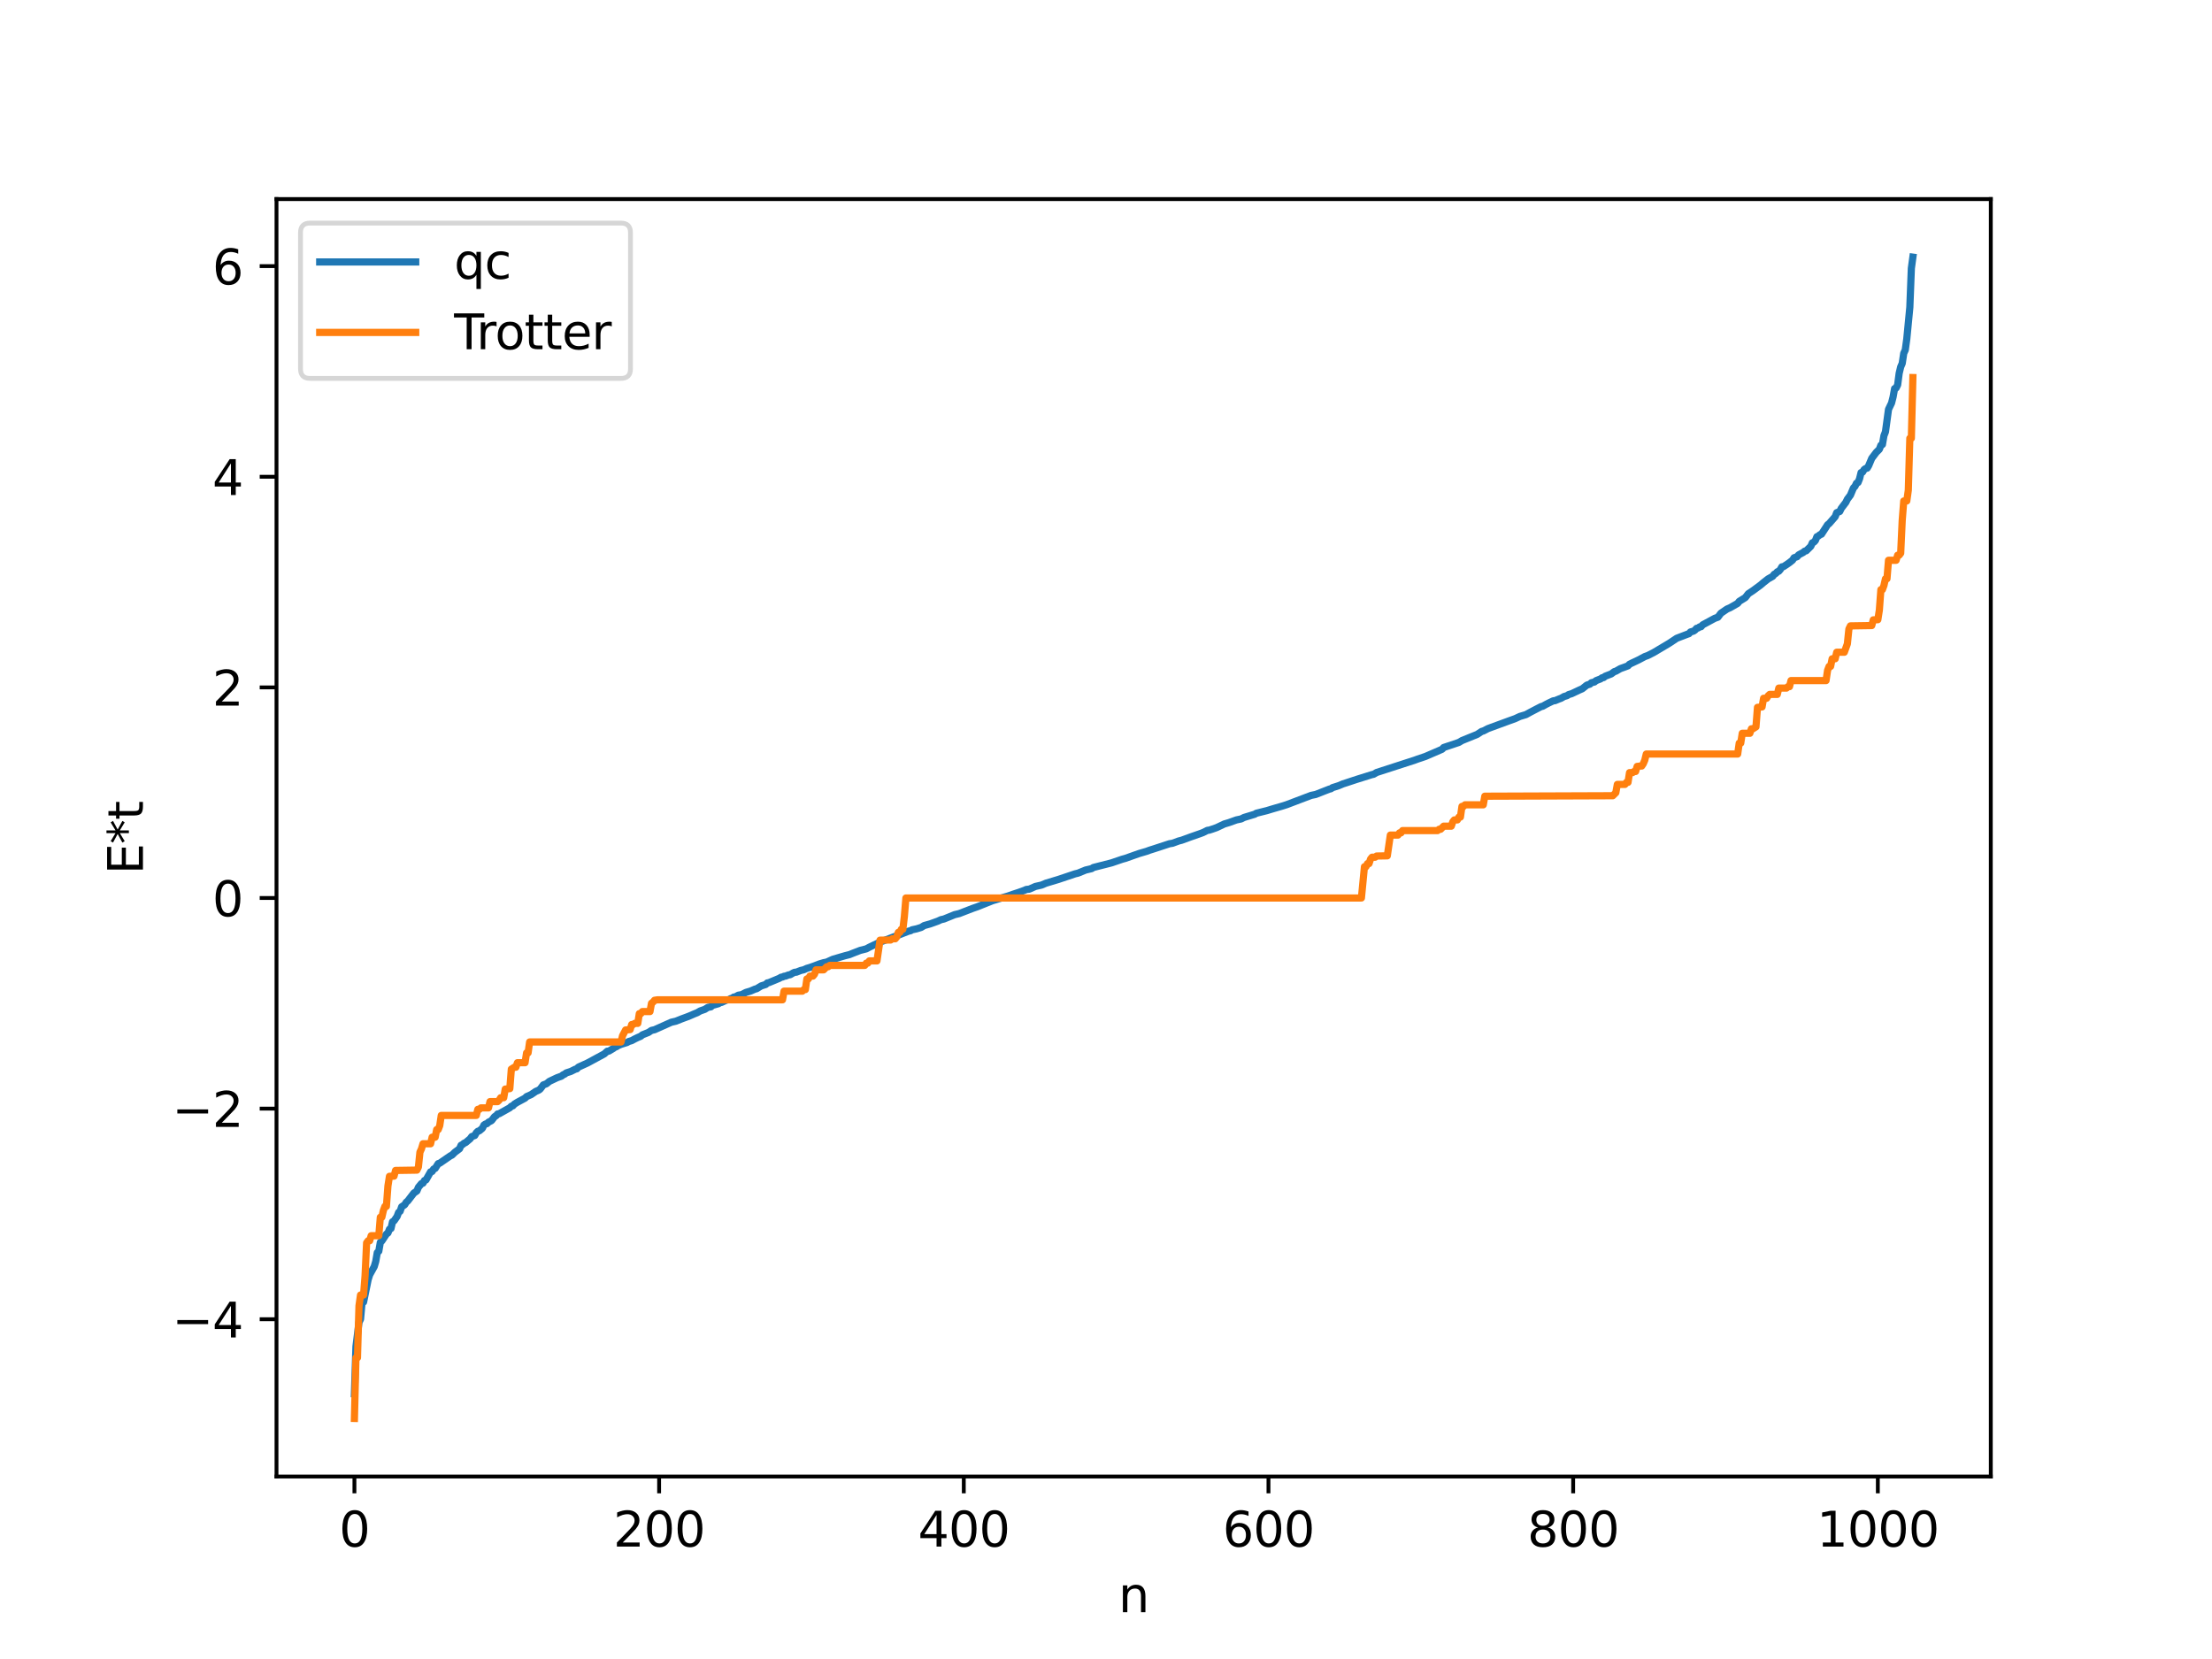 <?xml version="1.0" encoding="utf-8" standalone="no"?>
<!DOCTYPE svg PUBLIC "-//W3C//DTD SVG 1.1//EN"
  "http://www.w3.org/Graphics/SVG/1.1/DTD/svg11.dtd">
<svg xmlns:xlink="http://www.w3.org/1999/xlink" width="460.8pt" height="345.6pt" viewBox="0 0 460.8 345.6" xmlns="http://www.w3.org/2000/svg" version="1.1">
 <defs>
  <style type="text/css">*{stroke-linejoin: round; stroke-linecap: butt}</style>
 </defs>
 <g id="figure_1">
  <g id="patch_1">
   <path d="M 0 345.6 
L 460.8 345.6 
L 460.8 0 
L 0 0 
z
" style="fill: #ffffff"/>
  </g>
  <g id="axes_1">
   <g id="patch_2">
    <path d="M 57.6 307.584 
L 414.72 307.584 
L 414.72 41.472 
L 57.6 41.472 
z
" style="fill: #ffffff"/>
   </g>
   <g id="matplotlib.axis_1">
    <g id="xtick_1">
     <g id="line2d_1">
      <defs>
       <path id="mce61a6844b" d="M 0 0 
L 0 3.5 
" style="stroke: #000000; stroke-width: 0.8"/>
      </defs>
      <g>
       <use xlink:href="#mce61a6844b" x="73.833" y="307.584" style="stroke: #000000; stroke-width: 0.8"/>
      </g>
     </g>
     <g id="text_1">
      <!-- 0 -->
      <g transform="translate(70.651 322.182) scale(0.1 -0.1)">
       <defs>
        <path id="DejaVuSans-30" d="M 2034 4250 
Q 1547 4250 1301 3770 
Q 1056 3291 1056 2328 
Q 1056 1369 1301 889 
Q 1547 409 2034 409 
Q 2525 409 2770 889 
Q 3016 1369 3016 2328 
Q 3016 3291 2770 3770 
Q 2525 4250 2034 4250 
z
M 2034 4750 
Q 2819 4750 3233 4129 
Q 3647 3509 3647 2328 
Q 3647 1150 3233 529 
Q 2819 -91 2034 -91 
Q 1250 -91 836 529 
Q 422 1150 422 2328 
Q 422 3509 836 4129 
Q 1250 4750 2034 4750 
z
" transform="scale(0.016)"/>
       </defs>
       <use xlink:href="#DejaVuSans-30"/>
      </g>
     </g>
    </g>
    <g id="xtick_2">
     <g id="line2d_2">
      <g>
       <use xlink:href="#mce61a6844b" x="137.304" y="307.584" style="stroke: #000000; stroke-width: 0.8"/>
      </g>
     </g>
     <g id="text_2">
      <!-- 200 -->
      <g transform="translate(127.76 322.182) scale(0.1 -0.1)">
       <defs>
        <path id="DejaVuSans-32" d="M 1228 531 
L 3431 531 
L 3431 0 
L 469 0 
L 469 531 
Q 828 903 1448 1529 
Q 2069 2156 2228 2338 
Q 2531 2678 2651 2914 
Q 2772 3150 2772 3378 
Q 2772 3750 2511 3984 
Q 2250 4219 1831 4219 
Q 1534 4219 1204 4116 
Q 875 4013 500 3803 
L 500 4441 
Q 881 4594 1212 4672 
Q 1544 4750 1819 4750 
Q 2544 4750 2975 4387 
Q 3406 4025 3406 3419 
Q 3406 3131 3298 2873 
Q 3191 2616 2906 2266 
Q 2828 2175 2409 1742 
Q 1991 1309 1228 531 
z
" transform="scale(0.016)"/>
       </defs>
       <use xlink:href="#DejaVuSans-32"/>
       <use xlink:href="#DejaVuSans-30" x="63.623"/>
       <use xlink:href="#DejaVuSans-30" x="127.246"/>
      </g>
     </g>
    </g>
    <g id="xtick_3">
     <g id="line2d_3">
      <g>
       <use xlink:href="#mce61a6844b" x="200.775" y="307.584" style="stroke: #000000; stroke-width: 0.8"/>
      </g>
     </g>
     <g id="text_3">
      <!-- 400 -->
      <g transform="translate(191.231 322.182) scale(0.1 -0.1)">
       <defs>
        <path id="DejaVuSans-34" d="M 2419 4116 
L 825 1625 
L 2419 1625 
L 2419 4116 
z
M 2253 4666 
L 3047 4666 
L 3047 1625 
L 3713 1625 
L 3713 1100 
L 3047 1100 
L 3047 0 
L 2419 0 
L 2419 1100 
L 313 1100 
L 313 1709 
L 2253 4666 
z
" transform="scale(0.016)"/>
       </defs>
       <use xlink:href="#DejaVuSans-34"/>
       <use xlink:href="#DejaVuSans-30" x="63.623"/>
       <use xlink:href="#DejaVuSans-30" x="127.246"/>
      </g>
     </g>
    </g>
    <g id="xtick_4">
     <g id="line2d_4">
      <g>
       <use xlink:href="#mce61a6844b" x="264.246" y="307.584" style="stroke: #000000; stroke-width: 0.8"/>
      </g>
     </g>
     <g id="text_4">
      <!-- 600 -->
      <g transform="translate(254.702 322.182) scale(0.1 -0.1)">
       <defs>
        <path id="DejaVuSans-36" d="M 2113 2584 
Q 1688 2584 1439 2293 
Q 1191 2003 1191 1497 
Q 1191 994 1439 701 
Q 1688 409 2113 409 
Q 2538 409 2786 701 
Q 3034 994 3034 1497 
Q 3034 2003 2786 2293 
Q 2538 2584 2113 2584 
z
M 3366 4563 
L 3366 3988 
Q 3128 4100 2886 4159 
Q 2644 4219 2406 4219 
Q 1781 4219 1451 3797 
Q 1122 3375 1075 2522 
Q 1259 2794 1537 2939 
Q 1816 3084 2150 3084 
Q 2853 3084 3261 2657 
Q 3669 2231 3669 1497 
Q 3669 778 3244 343 
Q 2819 -91 2113 -91 
Q 1303 -91 875 529 
Q 447 1150 447 2328 
Q 447 3434 972 4092 
Q 1497 4750 2381 4750 
Q 2619 4750 2861 4703 
Q 3103 4656 3366 4563 
z
" transform="scale(0.016)"/>
       </defs>
       <use xlink:href="#DejaVuSans-36"/>
       <use xlink:href="#DejaVuSans-30" x="63.623"/>
       <use xlink:href="#DejaVuSans-30" x="127.246"/>
      </g>
     </g>
    </g>
    <g id="xtick_5">
     <g id="line2d_5">
      <g>
       <use xlink:href="#mce61a6844b" x="327.717" y="307.584" style="stroke: #000000; stroke-width: 0.8"/>
      </g>
     </g>
     <g id="text_5">
      <!-- 800 -->
      <g transform="translate(318.173 322.182) scale(0.1 -0.1)">
       <defs>
        <path id="DejaVuSans-38" d="M 2034 2216 
Q 1584 2216 1326 1975 
Q 1069 1734 1069 1313 
Q 1069 891 1326 650 
Q 1584 409 2034 409 
Q 2484 409 2743 651 
Q 3003 894 3003 1313 
Q 3003 1734 2745 1975 
Q 2488 2216 2034 2216 
z
M 1403 2484 
Q 997 2584 770 2862 
Q 544 3141 544 3541 
Q 544 4100 942 4425 
Q 1341 4750 2034 4750 
Q 2731 4750 3128 4425 
Q 3525 4100 3525 3541 
Q 3525 3141 3298 2862 
Q 3072 2584 2669 2484 
Q 3125 2378 3379 2068 
Q 3634 1759 3634 1313 
Q 3634 634 3220 271 
Q 2806 -91 2034 -91 
Q 1263 -91 848 271 
Q 434 634 434 1313 
Q 434 1759 690 2068 
Q 947 2378 1403 2484 
z
M 1172 3481 
Q 1172 3119 1398 2916 
Q 1625 2713 2034 2713 
Q 2441 2713 2670 2916 
Q 2900 3119 2900 3481 
Q 2900 3844 2670 4047 
Q 2441 4250 2034 4250 
Q 1625 4250 1398 4047 
Q 1172 3844 1172 3481 
z
" transform="scale(0.016)"/>
       </defs>
       <use xlink:href="#DejaVuSans-38"/>
       <use xlink:href="#DejaVuSans-30" x="63.623"/>
       <use xlink:href="#DejaVuSans-30" x="127.246"/>
      </g>
     </g>
    </g>
    <g id="xtick_6">
     <g id="line2d_6">
      <g>
       <use xlink:href="#mce61a6844b" x="391.188" y="307.584" style="stroke: #000000; stroke-width: 0.8"/>
      </g>
     </g>
     <g id="text_6">
      <!-- 1000 -->
      <g transform="translate(378.463 322.182) scale(0.1 -0.1)">
       <defs>
        <path id="DejaVuSans-31" d="M 794 531 
L 1825 531 
L 1825 4091 
L 703 3866 
L 703 4441 
L 1819 4666 
L 2450 4666 
L 2450 531 
L 3481 531 
L 3481 0 
L 794 0 
L 794 531 
z
" transform="scale(0.016)"/>
       </defs>
       <use xlink:href="#DejaVuSans-31"/>
       <use xlink:href="#DejaVuSans-30" x="63.623"/>
       <use xlink:href="#DejaVuSans-30" x="127.246"/>
       <use xlink:href="#DejaVuSans-30" x="190.869"/>
      </g>
     </g>
    </g>
    <g id="text_7">
     <!-- n -->
     <g transform="translate(232.991 335.861) scale(0.1 -0.1)">
      <defs>
       <path id="DejaVuSans-6e" d="M 3513 2113 
L 3513 0 
L 2938 0 
L 2938 2094 
Q 2938 2591 2744 2837 
Q 2550 3084 2163 3084 
Q 1697 3084 1428 2787 
Q 1159 2491 1159 1978 
L 1159 0 
L 581 0 
L 581 3500 
L 1159 3500 
L 1159 2956 
Q 1366 3272 1645 3428 
Q 1925 3584 2291 3584 
Q 2894 3584 3203 3211 
Q 3513 2838 3513 2113 
z
" transform="scale(0.016)"/>
      </defs>
      <use xlink:href="#DejaVuSans-6e"/>
     </g>
    </g>
   </g>
   <g id="matplotlib.axis_2">
    <g id="ytick_1">
     <g id="line2d_7">
      <defs>
       <path id="mee3f501c2e" d="M 0 0 
L -3.5 0 
" style="stroke: #000000; stroke-width: 0.8"/>
      </defs>
      <g>
       <use xlink:href="#mee3f501c2e" x="57.6" y="274.822" style="stroke: #000000; stroke-width: 0.8"/>
      </g>
     </g>
     <g id="text_8">
      <!-- −4 -->
      <g transform="translate(35.858 278.622) scale(0.1 -0.1)">
       <defs>
        <path id="DejaVuSans-2212" d="M 678 2272 
L 4684 2272 
L 4684 1741 
L 678 1741 
L 678 2272 
z
" transform="scale(0.016)"/>
       </defs>
       <use xlink:href="#DejaVuSans-2212"/>
       <use xlink:href="#DejaVuSans-34" x="83.789"/>
      </g>
     </g>
    </g>
    <g id="ytick_2">
     <g id="line2d_8">
      <g>
       <use xlink:href="#mee3f501c2e" x="57.6" y="230.946" style="stroke: #000000; stroke-width: 0.8"/>
      </g>
     </g>
     <g id="text_9">
      <!-- −2 -->
      <g transform="translate(35.858 234.745) scale(0.1 -0.1)">
       <use xlink:href="#DejaVuSans-2212"/>
       <use xlink:href="#DejaVuSans-32" x="83.789"/>
      </g>
     </g>
    </g>
    <g id="ytick_3">
     <g id="line2d_9">
      <g>
       <use xlink:href="#mee3f501c2e" x="57.6" y="187.07" style="stroke: #000000; stroke-width: 0.8"/>
      </g>
     </g>
     <g id="text_10">
      <!-- 0 -->
      <g transform="translate(44.237 190.869) scale(0.1 -0.1)">
       <use xlink:href="#DejaVuSans-30"/>
      </g>
     </g>
    </g>
    <g id="ytick_4">
     <g id="line2d_10">
      <g>
       <use xlink:href="#mee3f501c2e" x="57.6" y="143.194" style="stroke: #000000; stroke-width: 0.8"/>
      </g>
     </g>
     <g id="text_11">
      <!-- 2 -->
      <g transform="translate(44.237 146.993) scale(0.1 -0.1)">
       <use xlink:href="#DejaVuSans-32"/>
      </g>
     </g>
    </g>
    <g id="ytick_5">
     <g id="line2d_11">
      <g>
       <use xlink:href="#mee3f501c2e" x="57.6" y="99.318" style="stroke: #000000; stroke-width: 0.8"/>
      </g>
     </g>
     <g id="text_12">
      <!-- 4 -->
      <g transform="translate(44.237 103.117) scale(0.1 -0.1)">
       <use xlink:href="#DejaVuSans-34"/>
      </g>
     </g>
    </g>
    <g id="ytick_6">
     <g id="line2d_12">
      <g>
       <use xlink:href="#mee3f501c2e" x="57.6" y="55.441" style="stroke: #000000; stroke-width: 0.8"/>
      </g>
     </g>
     <g id="text_13">
      <!-- 6 -->
      <g transform="translate(44.237 59.241) scale(0.1 -0.1)">
       <use xlink:href="#DejaVuSans-36"/>
      </g>
     </g>
    </g>
    <g id="text_14">
     <!-- E*t -->
     <g transform="translate(29.778 182.148) rotate(-90) scale(0.1 -0.1)">
      <defs>
       <path id="DejaVuSans-45" d="M 628 4666 
L 3578 4666 
L 3578 4134 
L 1259 4134 
L 1259 2753 
L 3481 2753 
L 3481 2222 
L 1259 2222 
L 1259 531 
L 3634 531 
L 3634 0 
L 628 0 
L 628 4666 
z
" transform="scale(0.016)"/>
       <path id="DejaVuSans-2a" d="M 3009 3897 
L 1888 3291 
L 3009 2681 
L 2828 2375 
L 1778 3009 
L 1778 1831 
L 1422 1831 
L 1422 3009 
L 372 2375 
L 191 2681 
L 1313 3291 
L 191 3897 
L 372 4206 
L 1422 3572 
L 1422 4750 
L 1778 4750 
L 1778 3572 
L 2828 4206 
L 3009 3897 
z
" transform="scale(0.016)"/>
       <path id="DejaVuSans-74" d="M 1172 4494 
L 1172 3500 
L 2356 3500 
L 2356 3053 
L 1172 3053 
L 1172 1153 
Q 1172 725 1289 603 
Q 1406 481 1766 481 
L 2356 481 
L 2356 0 
L 1766 0 
Q 1100 0 847 248 
Q 594 497 594 1153 
L 594 3053 
L 172 3053 
L 172 3500 
L 594 3500 
L 594 4494 
L 1172 4494 
z
" transform="scale(0.016)"/>
      </defs>
      <use xlink:href="#DejaVuSans-45"/>
      <use xlink:href="#DejaVuSans-2a" x="63.184"/>
      <use xlink:href="#DejaVuSans-74" x="113.184"/>
     </g>
    </g>
   </g>
   <g id="line2d_13">
    <path d="M 73.833 290.346 
L 74.15 280.534 
L 74.785 275.448 
L 75.102 274.818 
L 75.42 271.356 
L 75.737 271.252 
L 76.689 266.577 
L 77.006 265.57 
L 77.958 263.851 
L 78.276 262.767 
L 78.593 260.938 
L 78.91 260.649 
L 79.228 258.809 
L 79.545 258.514 
L 80.497 257.077 
L 80.815 256.85 
L 81.132 256.068 
L 81.449 255.923 
L 81.767 254.525 
L 82.084 254.331 
L 82.719 253.415 
L 83.036 252.567 
L 83.353 252.332 
L 83.671 251.398 
L 84.305 250.977 
L 84.623 250.448 
L 84.94 250.19 
L 86.21 248.54 
L 86.844 248.101 
L 87.162 247.335 
L 87.796 246.566 
L 88.114 246.477 
L 88.431 245.915 
L 88.748 245.796 
L 89.7 244.114 
L 90.018 244.043 
L 90.335 243.528 
L 90.653 243.407 
L 91.287 242.406 
L 91.605 242.314 
L 93.826 240.78 
L 94.143 240.639 
L 94.778 240.016 
L 95.413 239.544 
L 95.73 239.304 
L 96.048 238.581 
L 96.365 238.431 
L 96.682 238.149 
L 97 238.021 
L 97.952 237.217 
L 98.269 236.771 
L 98.904 236.547 
L 99.221 235.977 
L 99.539 235.668 
L 99.856 235.57 
L 100.491 235.037 
L 100.808 234.381 
L 101.125 234.156 
L 101.443 234.08 
L 101.76 233.771 
L 102.395 233.444 
L 103.029 232.614 
L 103.347 232.431 
L 103.664 232.06 
L 103.981 232.016 
L 106.203 230.77 
L 106.52 230.448 
L 106.838 230.365 
L 107.155 230.013 
L 107.79 229.616 
L 109.377 228.764 
L 109.694 228.441 
L 110.646 228.022 
L 111.598 227.367 
L 112.233 227.092 
L 112.55 226.847 
L 113.185 226.006 
L 113.82 225.776 
L 114.454 225.264 
L 116.041 224.512 
L 116.993 224.17 
L 117.31 223.895 
L 117.628 223.777 
L 117.945 223.514 
L 118.897 223.204 
L 119.849 222.732 
L 120.167 222.653 
L 120.484 222.308 
L 122.388 221.44 
L 125.879 219.551 
L 126.514 218.985 
L 126.831 218.963 
L 127.783 218.398 
L 128.1 218.152 
L 128.418 218.051 
L 128.735 217.832 
L 129.37 217.56 
L 130.639 217.167 
L 130.957 216.969 
L 131.591 216.782 
L 132.226 216.436 
L 132.861 216.129 
L 133.496 215.863 
L 133.813 215.581 
L 135.082 215.077 
L 135.717 214.651 
L 136.352 214.513 
L 139.843 212.95 
L 140.795 212.733 
L 142.064 212.227 
L 143.016 211.877 
L 143.651 211.632 
L 144.603 211.218 
L 145.238 210.964 
L 145.872 210.596 
L 146.824 210.265 
L 147.459 209.859 
L 148.094 209.743 
L 148.411 209.445 
L 149.681 209.088 
L 149.998 208.875 
L 150.315 208.816 
L 150.95 208.524 
L 151.267 208.366 
L 151.902 208.214 
L 152.22 208.015 
L 152.537 207.949 
L 152.854 207.707 
L 153.172 207.677 
L 153.806 207.317 
L 154.441 207.217 
L 155.393 206.739 
L 156.345 206.457 
L 157.297 206.047 
L 157.615 205.973 
L 158.567 205.388 
L 159.519 205.084 
L 159.836 204.764 
L 160.153 204.706 
L 160.788 204.449 
L 162.375 203.786 
L 162.692 203.577 
L 163.01 203.536 
L 163.327 203.372 
L 163.644 203.337 
L 164.279 203.093 
L 164.596 203.056 
L 165.231 202.686 
L 165.548 202.539 
L 165.866 202.534 
L 166.818 202.163 
L 167.453 202.014 
L 168.087 201.724 
L 168.722 201.541 
L 169.674 201.203 
L 170.626 200.832 
L 171.578 200.544 
L 172.213 200.422 
L 173.482 199.841 
L 175.386 199.283 
L 176.021 199.099 
L 176.973 198.857 
L 177.608 198.599 
L 179.195 197.984 
L 180.464 197.662 
L 181.099 197.318 
L 183.32 196.262 
L 189.35 193.952 
L 189.667 193.901 
L 189.985 193.699 
L 190.937 193.497 
L 191.889 193.203 
L 192.524 192.812 
L 193.793 192.456 
L 195.38 191.884 
L 196.015 191.589 
L 196.649 191.444 
L 198.871 190.54 
L 199.823 190.313 
L 202.679 189.213 
L 203.631 188.884 
L 206.805 187.616 
L 207.439 187.433 
L 209.026 186.938 
L 209.978 186.66 
L 210.93 186.321 
L 212.2 185.907 
L 213.469 185.448 
L 213.786 185.292 
L 214.421 185.227 
L 215.691 184.664 
L 216.96 184.377 
L 217.912 183.978 
L 220.451 183.214 
L 223.942 182.043 
L 224.577 181.889 
L 226.163 181.243 
L 227.433 180.943 
L 227.75 180.719 
L 231.558 179.75 
L 233.78 178.991 
L 234.415 178.819 
L 237.271 177.809 
L 238.858 177.344 
L 239.492 177.109 
L 240.444 176.808 
L 243.618 175.769 
L 244.253 175.666 
L 245.522 175.2 
L 246.157 175.037 
L 248.061 174.341 
L 249.965 173.678 
L 250.6 173.44 
L 251.552 172.966 
L 251.869 172.942 
L 252.504 172.738 
L 253.456 172.404 
L 255.043 171.65 
L 255.995 171.369 
L 257.581 170.802 
L 258.534 170.604 
L 259.168 170.289 
L 261.39 169.616 
L 261.707 169.418 
L 263.929 168.862 
L 264.881 168.572 
L 265.515 168.385 
L 267.102 167.926 
L 268.054 167.624 
L 273.132 165.696 
L 274.084 165.5 
L 276.94 164.382 
L 277.258 164.318 
L 277.575 164.084 
L 278.21 163.885 
L 278.844 163.682 
L 279.796 163.284 
L 280.431 163.083 
L 282.653 162.349 
L 285.826 161.358 
L 286.143 161.3 
L 286.778 160.922 
L 294.712 158.354 
L 295.347 158.12 
L 296.934 157.587 
L 300.424 156.08 
L 300.742 155.721 
L 303.915 154.658 
L 304.55 154.275 
L 307.724 152.986 
L 308.676 152.356 
L 308.993 152.283 
L 309.945 151.789 
L 310.58 151.551 
L 314.388 150.153 
L 315.658 149.696 
L 316.61 149.249 
L 317.879 148.869 
L 318.831 148.345 
L 320.1 147.683 
L 321.053 147.192 
L 321.37 147.128 
L 322.005 146.766 
L 322.639 146.437 
L 323.591 145.987 
L 323.909 145.971 
L 324.861 145.58 
L 325.178 145.471 
L 325.813 145.104 
L 326.448 144.919 
L 326.765 144.693 
L 327.4 144.507 
L 328.986 143.755 
L 329.621 143.479 
L 330.573 142.72 
L 331.208 142.52 
L 331.525 142.221 
L 332.16 142.07 
L 332.477 141.796 
L 333.429 141.426 
L 333.747 141.19 
L 334.064 141.15 
L 334.381 140.876 
L 335.651 140.389 
L 336.286 139.912 
L 336.603 139.826 
L 337.555 139.285 
L 338.507 138.943 
L 339.142 138.703 
L 339.459 138.36 
L 341.363 137.461 
L 342.633 136.783 
L 343.267 136.554 
L 344.537 135.905 
L 347.71 134.016 
L 349.297 132.965 
L 351.519 132.115 
L 351.836 132.009 
L 352.153 131.651 
L 352.788 131.474 
L 353.105 131.257 
L 353.423 130.895 
L 353.74 130.828 
L 354.058 130.597 
L 354.375 130.547 
L 354.692 130.17 
L 357.231 128.801 
L 357.866 128.579 
L 358.5 127.742 
L 359.77 126.874 
L 360.405 126.602 
L 361.991 125.692 
L 362.309 125.275 
L 363.578 124.49 
L 364.213 123.675 
L 365.165 123.047 
L 366.752 121.878 
L 367.386 121.337 
L 368.339 120.591 
L 369.291 120.058 
L 369.608 119.626 
L 369.925 119.468 
L 370.243 119.118 
L 370.56 118.995 
L 370.877 118.632 
L 371.195 118.082 
L 371.512 118.049 
L 372.147 117.639 
L 372.781 117.197 
L 373.416 116.692 
L 373.734 116.192 
L 374.368 115.976 
L 374.686 115.594 
L 375.638 115.087 
L 375.955 114.814 
L 376.272 114.741 
L 377.224 113.806 
L 377.542 113.079 
L 377.859 112.943 
L 378.177 112.603 
L 378.494 111.804 
L 378.811 111.669 
L 379.129 111.378 
L 379.446 111.281 
L 380.398 109.823 
L 380.715 109.317 
L 381.033 109.086 
L 382.302 107.629 
L 382.62 106.8 
L 383.254 106.549 
L 383.572 105.893 
L 384.524 104.646 
L 384.841 103.997 
L 385.476 103.151 
L 386.11 101.642 
L 386.428 101.318 
L 386.745 100.659 
L 387.062 100.515 
L 387.38 99.722 
L 387.697 98.446 
L 388.015 98.337 
L 388.332 97.819 
L 388.649 97.595 
L 388.967 97.524 
L 389.284 96.993 
L 389.919 95.482 
L 390.871 94.223 
L 391.505 93.595 
L 391.823 92.752 
L 392.14 92.605 
L 392.458 90.765 
L 392.775 89.95 
L 393.41 85.277 
L 394.044 83.954 
L 394.362 82.704 
L 394.679 80.949 
L 394.996 80.823 
L 395.314 80.166 
L 395.631 77.758 
L 395.948 76.434 
L 396.266 75.703 
L 396.583 73.593 
L 396.9 72.914 
L 397.218 70.588 
L 397.853 64.013 
L 398.17 55.894 
L 398.487 53.568 
L 398.487 53.568 
" clip-path="url(#p10b1823cdf)" style="fill: none; stroke: #1f77b4; stroke-width: 1.5; stroke-linecap: square"/>
   </g>
   <g id="line2d_14">
    <path d="M 73.833 295.488 
L 74.15 282.837 
L 74.467 282.837 
L 74.785 272.023 
L 75.102 269.776 
L 75.737 269.776 
L 76.054 265.73 
L 76.372 258.899 
L 76.689 258.48 
L 77.006 258.48 
L 77.324 257.423 
L 78.91 257.423 
L 79.228 253.57 
L 79.545 253.57 
L 79.862 252.175 
L 80.18 251.313 
L 80.497 251.313 
L 80.815 247.052 
L 81.132 245.046 
L 82.084 245.012 
L 82.401 243.825 
L 86.844 243.757 
L 87.162 243.107 
L 87.479 240.019 
L 87.796 239.337 
L 88.114 238.268 
L 89.7 238.268 
L 90.018 236.902 
L 90.653 236.902 
L 90.97 235.315 
L 91.287 235.315 
L 91.605 234.489 
L 91.922 232.363 
L 99.221 232.363 
L 99.539 231.096 
L 99.856 231.096 
L 100.173 230.797 
L 101.76 230.797 
L 102.077 229.484 
L 103.664 229.484 
L 103.981 229.188 
L 104.299 228.676 
L 104.934 228.676 
L 105.251 226.875 
L 106.203 226.784 
L 106.52 222.721 
L 107.155 222.319 
L 107.472 222.319 
L 107.79 221.383 
L 109.377 221.383 
L 109.694 219.33 
L 110.011 219.33 
L 110.329 217.061 
L 129.37 217.061 
L 129.687 215.772 
L 130.322 214.559 
L 131.274 214.482 
L 131.591 213.427 
L 131.909 213.427 
L 132.226 213.186 
L 132.861 213.186 
L 133.178 211.156 
L 133.496 211.156 
L 133.813 210.731 
L 135.4 210.731 
L 135.717 209 
L 136.034 208.766 
L 136.352 208.375 
L 136.986 208.277 
L 163.01 208.277 
L 163.327 206.48 
L 167.135 206.48 
L 167.453 206.152 
L 167.77 206.152 
L 168.087 203.928 
L 168.405 203.928 
L 168.722 203.334 
L 169.357 203.334 
L 169.674 202.951 
L 169.991 202.034 
L 171.578 202.034 
L 172.213 201.387 
L 172.53 201.387 
L 172.848 201.112 
L 180.147 201.112 
L 180.464 200.64 
L 180.781 200.64 
L 181.099 200.176 
L 182.686 200.176 
L 183.32 195.854 
L 185.542 195.816 
L 185.859 195.565 
L 186.494 195.565 
L 186.811 195.185 
L 187.129 194.235 
L 187.446 194.235 
L 187.763 193.591 
L 188.081 193.591 
L 188.398 190.903 
L 188.715 187.07 
L 283.605 187.07 
L 284.239 180.549 
L 284.557 180.549 
L 284.874 179.905 
L 285.191 179.905 
L 285.509 178.955 
L 285.826 178.575 
L 286.461 178.575 
L 286.778 178.324 
L 289 178.286 
L 289.634 173.964 
L 291.221 173.964 
L 291.539 173.5 
L 291.856 173.5 
L 292.173 173.028 
L 299.472 173.028 
L 299.79 172.753 
L 300.107 172.753 
L 300.742 172.106 
L 302.329 172.106 
L 302.646 171.189 
L 302.963 170.806 
L 303.598 170.806 
L 303.915 170.212 
L 304.233 170.212 
L 304.55 167.988 
L 304.867 167.988 
L 305.185 167.66 
L 308.993 167.66 
L 309.31 165.863 
L 335.968 165.765 
L 336.603 165.14 
L 336.92 163.409 
L 338.507 163.409 
L 338.824 162.984 
L 339.142 162.984 
L 339.459 160.954 
L 340.094 160.954 
L 340.411 160.713 
L 340.729 160.713 
L 341.046 159.658 
L 341.681 159.581 
L 341.998 159.581 
L 342.315 159.111 
L 342.633 158.368 
L 342.95 157.079 
L 361.991 157.079 
L 362.309 154.81 
L 362.626 154.81 
L 362.943 152.757 
L 364.53 152.757 
L 364.848 151.821 
L 365.165 151.821 
L 365.8 151.419 
L 366.117 147.356 
L 367.069 147.265 
L 367.386 145.464 
L 368.021 145.464 
L 368.339 144.952 
L 368.656 144.656 
L 370.243 144.656 
L 370.56 143.343 
L 372.147 143.343 
L 372.464 143.044 
L 372.781 143.044 
L 373.099 141.777 
L 380.398 141.777 
L 380.715 139.651 
L 381.033 138.825 
L 381.35 138.825 
L 381.667 137.238 
L 382.302 137.238 
L 382.62 135.872 
L 384.206 135.872 
L 384.841 134.121 
L 385.158 131.033 
L 385.476 130.383 
L 389.919 130.315 
L 390.236 129.128 
L 391.188 129.094 
L 391.505 127.088 
L 391.823 122.827 
L 392.14 122.827 
L 392.458 121.965 
L 392.775 120.57 
L 393.092 120.57 
L 393.41 116.717 
L 394.996 116.717 
L 395.314 115.66 
L 395.631 115.66 
L 395.948 115.241 
L 396.266 108.41 
L 396.583 104.364 
L 397.218 104.364 
L 397.535 102.117 
L 397.853 91.303 
L 398.17 91.303 
L 398.487 78.652 
L 398.487 78.652 
" clip-path="url(#p10b1823cdf)" style="fill: none; stroke: #ff7f0e; stroke-width: 1.5; stroke-linecap: square"/>
   </g>
   <g id="patch_3">
    <path d="M 57.6 307.584 
L 57.6 41.472 
" style="fill: none; stroke: #000000; stroke-width: 0.8; stroke-linejoin: miter; stroke-linecap: square"/>
   </g>
   <g id="patch_4">
    <path d="M 414.72 307.584 
L 414.72 41.472 
" style="fill: none; stroke: #000000; stroke-width: 0.8; stroke-linejoin: miter; stroke-linecap: square"/>
   </g>
   <g id="patch_5">
    <path d="M 57.6 307.584 
L 414.72 307.584 
" style="fill: none; stroke: #000000; stroke-width: 0.8; stroke-linejoin: miter; stroke-linecap: square"/>
   </g>
   <g id="patch_6">
    <path d="M 57.6 41.472 
L 414.72 41.472 
" style="fill: none; stroke: #000000; stroke-width: 0.8; stroke-linejoin: miter; stroke-linecap: square"/>
   </g>
   <g id="legend_1">
    <g id="patch_7">
     <path d="M 64.6 78.828 
L 129.342 78.828 
Q 131.342 78.828 131.342 76.828 
L 131.342 48.472 
Q 131.342 46.472 129.342 46.472 
L 64.6 46.472 
Q 62.6 46.472 62.6 48.472 
L 62.6 76.828 
Q 62.6 78.828 64.6 78.828 
z
" style="fill: #ffffff; opacity: 0.8; stroke: #cccccc; stroke-linejoin: miter"/>
    </g>
    <g id="line2d_15">
     <path d="M 66.6 54.57 
L 76.6 54.57 
L 86.6 54.57 
" style="fill: none; stroke: #1f77b4; stroke-width: 1.5; stroke-linecap: square"/>
    </g>
    <g id="text_15">
     <!-- qc -->
     <g transform="translate(94.6 58.07) scale(0.1 -0.1)">
      <defs>
       <path id="DejaVuSans-71" d="M 947 1747 
Q 947 1113 1208 752 
Q 1469 391 1925 391 
Q 2381 391 2643 752 
Q 2906 1113 2906 1747 
Q 2906 2381 2643 2742 
Q 2381 3103 1925 3103 
Q 1469 3103 1208 2742 
Q 947 2381 947 1747 
z
M 2906 525 
Q 2725 213 2448 61 
Q 2172 -91 1784 -91 
Q 1150 -91 751 415 
Q 353 922 353 1747 
Q 353 2572 751 3078 
Q 1150 3584 1784 3584 
Q 2172 3584 2448 3432 
Q 2725 3281 2906 2969 
L 2906 3500 
L 3481 3500 
L 3481 -1331 
L 2906 -1331 
L 2906 525 
z
" transform="scale(0.016)"/>
       <path id="DejaVuSans-63" d="M 3122 3366 
L 3122 2828 
Q 2878 2963 2633 3030 
Q 2388 3097 2138 3097 
Q 1578 3097 1268 2742 
Q 959 2388 959 1747 
Q 959 1106 1268 751 
Q 1578 397 2138 397 
Q 2388 397 2633 464 
Q 2878 531 3122 666 
L 3122 134 
Q 2881 22 2623 -34 
Q 2366 -91 2075 -91 
Q 1284 -91 818 406 
Q 353 903 353 1747 
Q 353 2603 823 3093 
Q 1294 3584 2113 3584 
Q 2378 3584 2631 3529 
Q 2884 3475 3122 3366 
z
" transform="scale(0.016)"/>
      </defs>
      <use xlink:href="#DejaVuSans-71"/>
      <use xlink:href="#DejaVuSans-63" x="63.477"/>
     </g>
    </g>
    <g id="line2d_16">
     <path d="M 66.6 69.249 
L 76.6 69.249 
L 86.6 69.249 
" style="fill: none; stroke: #ff7f0e; stroke-width: 1.5; stroke-linecap: square"/>
    </g>
    <g id="text_16">
     <!-- Trotter -->
     <g transform="translate(94.6 72.749) scale(0.1 -0.1)">
      <defs>
       <path id="DejaVuSans-54" d="M -19 4666 
L 3928 4666 
L 3928 4134 
L 2272 4134 
L 2272 0 
L 1638 0 
L 1638 4134 
L -19 4134 
L -19 4666 
z
" transform="scale(0.016)"/>
       <path id="DejaVuSans-72" d="M 2631 2963 
Q 2534 3019 2420 3045 
Q 2306 3072 2169 3072 
Q 1681 3072 1420 2755 
Q 1159 2438 1159 1844 
L 1159 0 
L 581 0 
L 581 3500 
L 1159 3500 
L 1159 2956 
Q 1341 3275 1631 3429 
Q 1922 3584 2338 3584 
Q 2397 3584 2469 3576 
Q 2541 3569 2628 3553 
L 2631 2963 
z
" transform="scale(0.016)"/>
       <path id="DejaVuSans-6f" d="M 1959 3097 
Q 1497 3097 1228 2736 
Q 959 2375 959 1747 
Q 959 1119 1226 758 
Q 1494 397 1959 397 
Q 2419 397 2687 759 
Q 2956 1122 2956 1747 
Q 2956 2369 2687 2733 
Q 2419 3097 1959 3097 
z
M 1959 3584 
Q 2709 3584 3137 3096 
Q 3566 2609 3566 1747 
Q 3566 888 3137 398 
Q 2709 -91 1959 -91 
Q 1206 -91 779 398 
Q 353 888 353 1747 
Q 353 2609 779 3096 
Q 1206 3584 1959 3584 
z
" transform="scale(0.016)"/>
       <path id="DejaVuSans-65" d="M 3597 1894 
L 3597 1613 
L 953 1613 
Q 991 1019 1311 708 
Q 1631 397 2203 397 
Q 2534 397 2845 478 
Q 3156 559 3463 722 
L 3463 178 
Q 3153 47 2828 -22 
Q 2503 -91 2169 -91 
Q 1331 -91 842 396 
Q 353 884 353 1716 
Q 353 2575 817 3079 
Q 1281 3584 2069 3584 
Q 2775 3584 3186 3129 
Q 3597 2675 3597 1894 
z
M 3022 2063 
Q 3016 2534 2758 2815 
Q 2500 3097 2075 3097 
Q 1594 3097 1305 2825 
Q 1016 2553 972 2059 
L 3022 2063 
z
" transform="scale(0.016)"/>
      </defs>
      <use xlink:href="#DejaVuSans-54"/>
      <use xlink:href="#DejaVuSans-72" x="46.334"/>
      <use xlink:href="#DejaVuSans-6f" x="85.197"/>
      <use xlink:href="#DejaVuSans-74" x="146.379"/>
      <use xlink:href="#DejaVuSans-74" x="185.588"/>
      <use xlink:href="#DejaVuSans-65" x="224.797"/>
      <use xlink:href="#DejaVuSans-72" x="286.32"/>
     </g>
    </g>
   </g>
  </g>
 </g>
 <defs>
  <clipPath id="p10b1823cdf">
   <rect x="57.6" y="41.472" width="357.12" height="266.112"/>
  </clipPath>
 </defs>
</svg>
